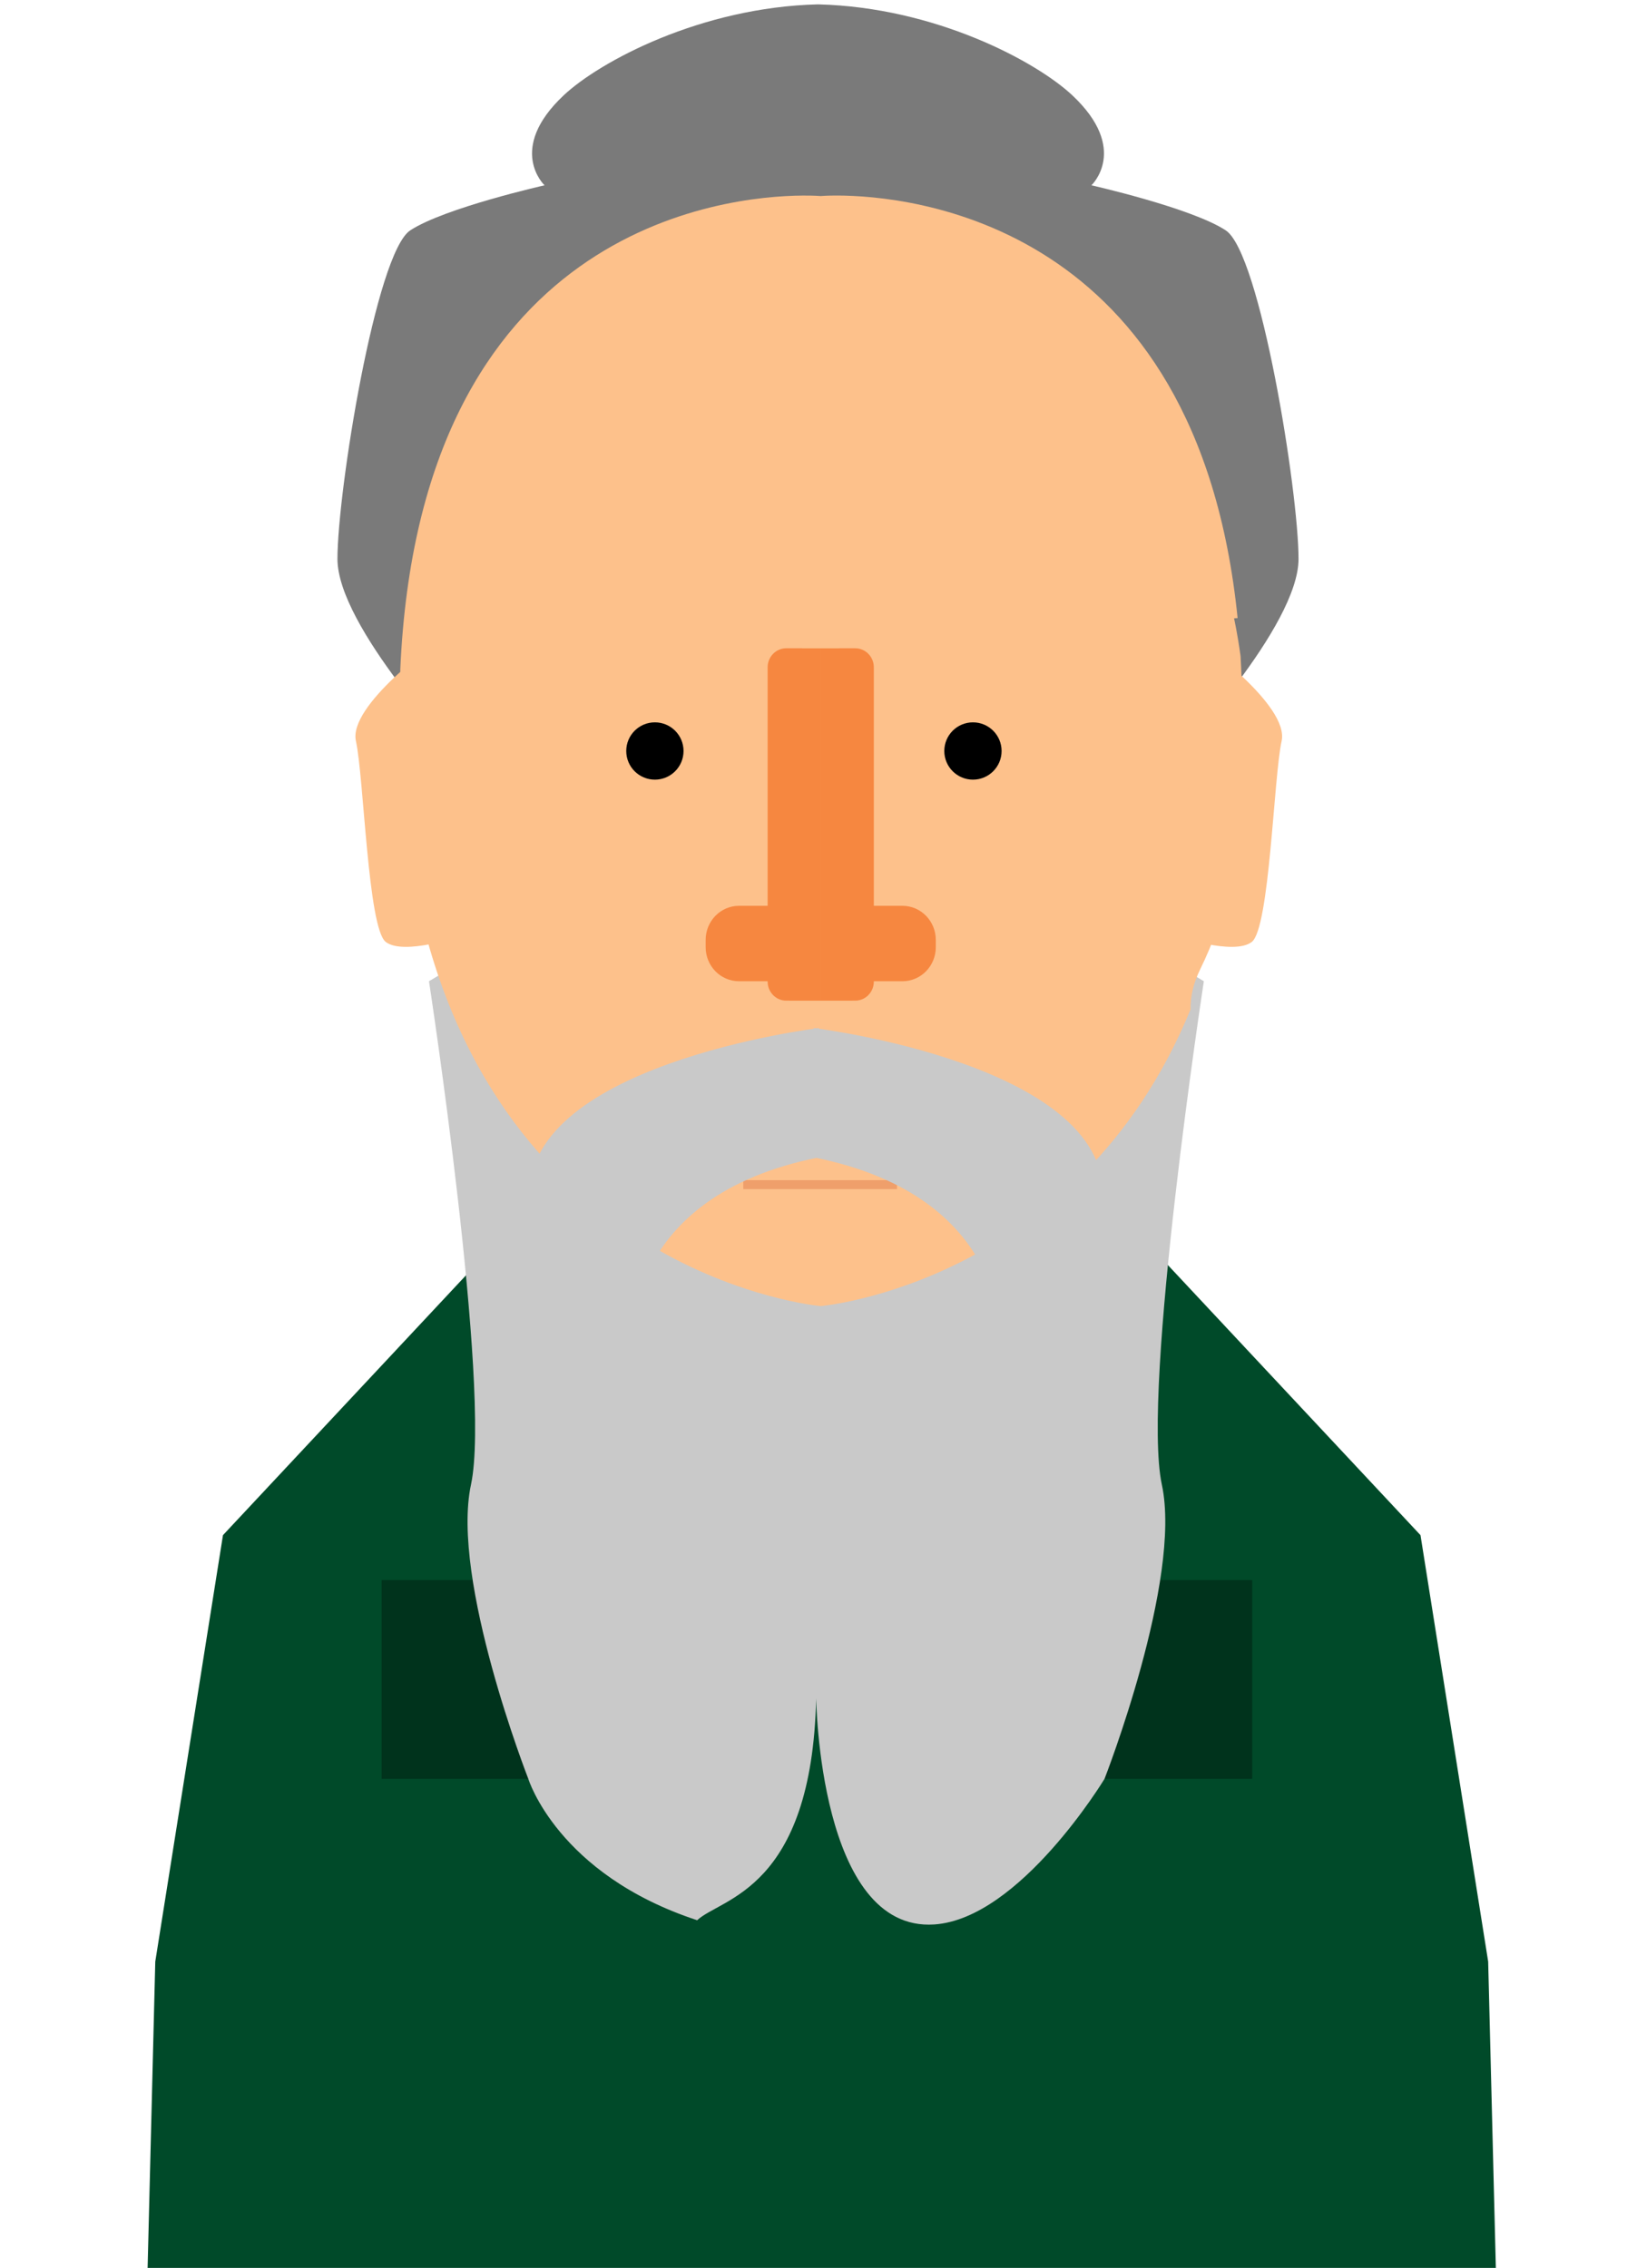 <?xml version="1.0" encoding="UTF-8" standalone="no"?>
<!-- Created with Inkscape (http://www.inkscape.org/) -->

<svg
   xmlns:dc="http://purl.org/dc/elements/1.1/"
   xmlns:cc="http://creativecommons.org/ns#"
   xmlns:rdf="http://www.w3.org/1999/02/22-rdf-syntax-ns#"
   xmlns:svg="http://www.w3.org/2000/svg"
   xmlns="http://www.w3.org/2000/svg"
   xmlns:sodipodi="http://sodipodi.sourceforge.net/DTD/sodipodi-0.dtd"
   xmlns:inkscape="http://www.inkscape.org/namespaces/inkscape"
   width="55.03mm"
   height="76.225mm"
   viewBox="0 0 55.03 76.225"
   version="1.1"
   id="svg8"
   inkscape:version="0.92.4 (f8dce91, 2019-08-02)"
   sodipodi:docname="bajov.svg">
  <defs
     id="defs2" />
  <sodipodi:namedview
     id="base"
     pagecolor="#ffffff"
     bordercolor="#666666"
     borderopacity="1.0"
     inkscape:pageopacity="0.0"
     inkscape:pageshadow="2"
     inkscape:zoom="1.4"
     inkscape:cx="-32.919303"
     inkscape:cy="138.92493"
     inkscape:document-units="mm"
     inkscape:current-layer="layer2"
     showgrid="false"
     showguides="true"
     inkscape:guide-bbox="true"
     fit-margin-top="0"
     fit-margin-left="0"
     fit-margin-right="0"
     fit-margin-bottom="0"
     inkscape:window-width="1366"
     inkscape:window-height="712"
     inkscape:window-x="0"
     inkscape:window-y="28"
     inkscape:window-maximized="1"
     inkscape:snap-others="false"
     inkscape:object-nodes="false"
     inkscape:snap-nodes="true"
     inkscape:object-paths="true">
    <sodipodi:guide
       position="27.529,31.137"
       orientation="1,0"
       id="guide838"
       inkscape:locked="false" />
  </sodipodi:namedview>
  <g
     inkscape:groupmode="layer"
     id="layer2"
     inkscape:label="Layer 2"
     transform="translate(-0.455,-0.415)">
    <path
       style="fill:#004a29;fill-opacity:1;stroke:none;stroke-width:1.005px;stroke-linecap:butt;stroke-linejoin:miter;stroke-opacity:1"
       d="M 103.572 130.953 L 103.572 131.107 L 73.572 144.105 L 71.848 148.238 L 71.721 148.268 L 28.285 194.703 L 19.697 248.793 L 18.688 289.105 L 69.166 289.105 L 69.285 289.523 L 103.928 289.523 L 138.215 289.523 L 138.334 289.105 L 189.791 289.105 L 188.781 248.793 L 180.195 194.703 L 136.758 148.268 L 135.545 147.979 L 133.928 144.105 L 103.928 131.107 L 103.928 130.953 L 103.75 131.029 L 103.572 130.953 z "
       transform="matrix(0.265,0,0,0.265,0.455,0.415)"
       id="path873" />
    <path
       style="fill:#7a7a7a;fill-opacity:1;stroke:none;stroke-width:0.277px;stroke-linecap:butt;stroke-linejoin:miter;stroke-opacity:1"
       d="m 27.953,0.562 c -3.947,0.095 -7.344,1.926 -8.547,3.055 -1.934,1.816 -0.645,3.026 -0.645,3.026 0,0 -3.353,0.756 -4.513,1.513 -1.16,0.757 -2.449,8.776 -2.449,11.045 0,2.27 4.068,6.561 4.068,6.561 -0.187,-15.53 5.602,-13.975 5.602,-14.731 0,-0.757 4.899,-2.421 5.157,-0.757 0.061,0.393 0.57,0.666 1.327,0.872 0.757,-0.207 1.267,-0.479 1.328,-0.872 0.258,-1.664 5.157,1.97e-4 5.157,0.757 0,0.757 5.789,-0.799 5.602,14.731 -3e-6,0 4.067,-4.291 4.067,-6.561 0,-2.27 -1.289,-10.289 -2.449,-11.045 -1.16,-0.757 -4.513,-1.513 -4.513,-1.513 0,0 1.29,-1.211 -0.644,-3.026 C 35.297,2.488 31.9,0.657 27.953,0.562 Z"
       id="path832"
       inkscape:connector-curvature="0" />
    <rect
       style="opacity:1;fill:#00331c;fill-opacity:1;stroke:none;stroke-width:0.265;stroke-miterlimit:4;stroke-dasharray:none;stroke-opacity:1"
       id="rect840"
       width="11.225"
       height="6.682"
       x="13.284"
       y="53.521" />
    <rect
       y="53.521"
       x="31.325"
       height="6.682"
       width="11.225"
       id="rect842"
       style="opacity:1;fill:#00331c;fill-opacity:1;stroke:none;stroke-width:0.265;stroke-miterlimit:4;stroke-dasharray:none;stroke-opacity:1" />
    <path
       style="fill:#c9c9c9;fill-opacity:1;stroke:none;stroke-width:0.269px;stroke-linecap:butt;stroke-linejoin:miter;stroke-opacity:1"
       d="m 27.813,25.591 v 0.103 l -12.937,7.7 c 0,0 2.101,13.712 1.412,16.919 -0.688,3.207 1.927,9.889 1.927,9.889 0,0 0.982,3.21 5.676,4.752 0.806,-0.753 3.852,-1.009 4.001,-7.461 0,0 0.092,7.861 3.969,7.603 2.881,-0.192 5.724,-4.894 5.724,-4.894 0,0 2.615,-6.682 1.927,-9.889 -0.688,-3.207 1.412,-16.919 1.412,-16.919 L 27.986,25.695 v -0.103 l -0.087,0.052 z"
       id="path845"
       inkscape:connector-curvature="0"
       sodipodi:nodetypes="cccscccscsccccc" />
    <path
       style="fill:#fdc18b;fill-opacity:1;stroke:none;stroke-width:0.28px;stroke-linecap:butt;stroke-linejoin:miter;stroke-opacity:1"
       d="m 28.584,6.987 c -0.344,-2.361e-4 -0.539,0.017 -0.539,0.017 0,0 -0.221,-0.019 -0.609,-0.016 -2.626,0.019 -12.878,1.055 -13.525,15.94 0.043,2.016 0.166,5.313 0.528,7.693 0.011,-0.011 0.023,-0.022 0.034,-0.034 2.694,12.781 13.572,13.726 13.572,13.726 0,0 8.649,-0.751 12.433,-9.974 0,0 0,-4.91e-4 0,-4.91e-4 -0.01,-0.42 0.09,-0.87 0.327,-1.353 0.211,-0.43 0.393,-0.867 0.553,-1.307 0.093,-0.355 0.18,-0.717 0.259,-1.091 0.024,0.025 0.049,0.048 0.073,0.072 0.69,-2.41 0.744,-4.804 0.629,-6.584 -0.036,0.017 -0.072,0.036 -0.107,0.055 -0.005,-0.575 -0.023,-1.132 -0.054,-1.669 -0.109,-0.787 -0.219,-1.264 -0.219,-1.264 0,0 0.116,-0.01 0.12,-0.01 C 40.707,7.83 30.991,6.989 28.584,6.987 Z"
       id="path880"
       inkscape:connector-curvature="0" />
    <circle
       style="opacity:1;fill:#000000;fill-opacity:1;stroke:none;stroke-width:0.114;stroke-miterlimit:4;stroke-dasharray:none;stroke-opacity:1"
       id="path831"
       cx="22.47"
       cy="25.656"
       r="0.963" />
    <path
       id="path870"
       style="opacity:1;fill:#f68740;fill-opacity:1;stroke:none;stroke-width:0.666;stroke-miterlimit:4;stroke-dasharray:none;stroke-opacity:1"
       d="m 29.202,22.203 c 0.348,0 0.628,0.286 0.628,0.641 v 8.015 h 0.958 c 0.623,0 1.125,0.512 1.125,1.148 v 0.241 c 0,0.636 -0.501,1.147 -1.125,1.147 h -0.958 v 0.011 c 0,0.355 -0.28,0.641 -0.628,0.641 h -0.097 v 8.19e-4 H 28.045 v -0.642 -0.099 -10.152 -0.31 -0.639 h 0.603 c 0.009,-3.5e-4 0.017,-0.003 0.025,-0.003 z m -2.314,0 c -0.348,0 -0.628,0.286 -0.628,0.641 v 8.015 h -0.958 c -0.623,0 -1.125,0.512 -1.125,1.148 v 0.241 c 0,0.636 0.501,1.147 1.125,1.147 h 0.958 v 0.011 c 0,0.355 0.28,0.641 0.628,0.641 h 0.097 v 8.19e-4 h 1.061 v -0.642 -0.099 -10.152 -0.31 -0.639 h -0.603 c -0.009,-3.5e-4 -0.017,-0.003 -0.025,-0.003 z"
       inkscape:connector-curvature="0" />
    <circle
       r="0.963"
       cy="25.656"
       cx="33.162"
       id="circle875"
       style="opacity:1;fill:#000000;fill-opacity:1;stroke:none;stroke-width:0.114;stroke-miterlimit:4;stroke-dasharray:none;stroke-opacity:1" />
    <path
       style="fill:none;stroke:#ef9f6b;stroke-width:0.301px;stroke-linecap:butt;stroke-linejoin:miter;stroke-opacity:1"
       d="m 25.442,40.231 h 5.166"
       id="path840"
       inkscape:connector-curvature="0" />
    <path
       style="fill:#fdc18b;fill-opacity:1;stroke:none;stroke-width:0.265px;stroke-linecap:butt;stroke-linejoin:miter;stroke-opacity:1"
       d="m 15.16,21.983 c 0,0 -3.007,2.138 -2.74,3.341 0.267,1.203 0.401,6.281 1.002,6.749 0.601,0.468 2.539,-0.2 2.539,-0.2 z"
       id="path860"
       inkscape:connector-curvature="0" />
    <path
       inkscape:connector-curvature="0"
       id="path862"
       d="m 40.798,21.983 c 0,0 3.007,2.138 2.74,3.341 -0.267,1.203 -0.401,6.281 -1.002,6.749 -0.601,0.468 -2.539,-0.2 -2.539,-0.2 z"
       style="fill:#fdc18b;fill-opacity:1;stroke:none;stroke-width:0.265px;stroke-linecap:butt;stroke-linejoin:miter;stroke-opacity:1" />
    <path
       style="fill:#c9c9c9;stroke:none;stroke-width:0.265px;stroke-linecap:butt;stroke-linejoin:miter;stroke-opacity:1;fill-opacity:1"
       d="m 27.984,34.968 c 0,0 -10.219,1.238 -9.708,5.911 0.511,4.672 3.44,4.672 3.44,4.672 0,0 -0.375,-4.917 6.268,-6.237 0.064,-3.307 0,-4.347 0,-4.347 z"
       id="path851"
       inkscape:connector-curvature="0" />
    <path
       inkscape:connector-curvature="0"
       id="path853"
       d="m 27.81,34.968 c 0,0 10.219,1.238 9.708,5.911 -0.511,4.672 -3.44,4.672 -3.44,4.672 0,0 0.375,-4.917 -6.268,-6.237 -0.064,-3.307 0,-4.347 0,-4.347 z"
       style="fill:#c9c9c9;fill-opacity:1;stroke:none;stroke-width:0.265px;stroke-linecap:butt;stroke-linejoin:miter;stroke-opacity:1" />
  </g>
</svg>
